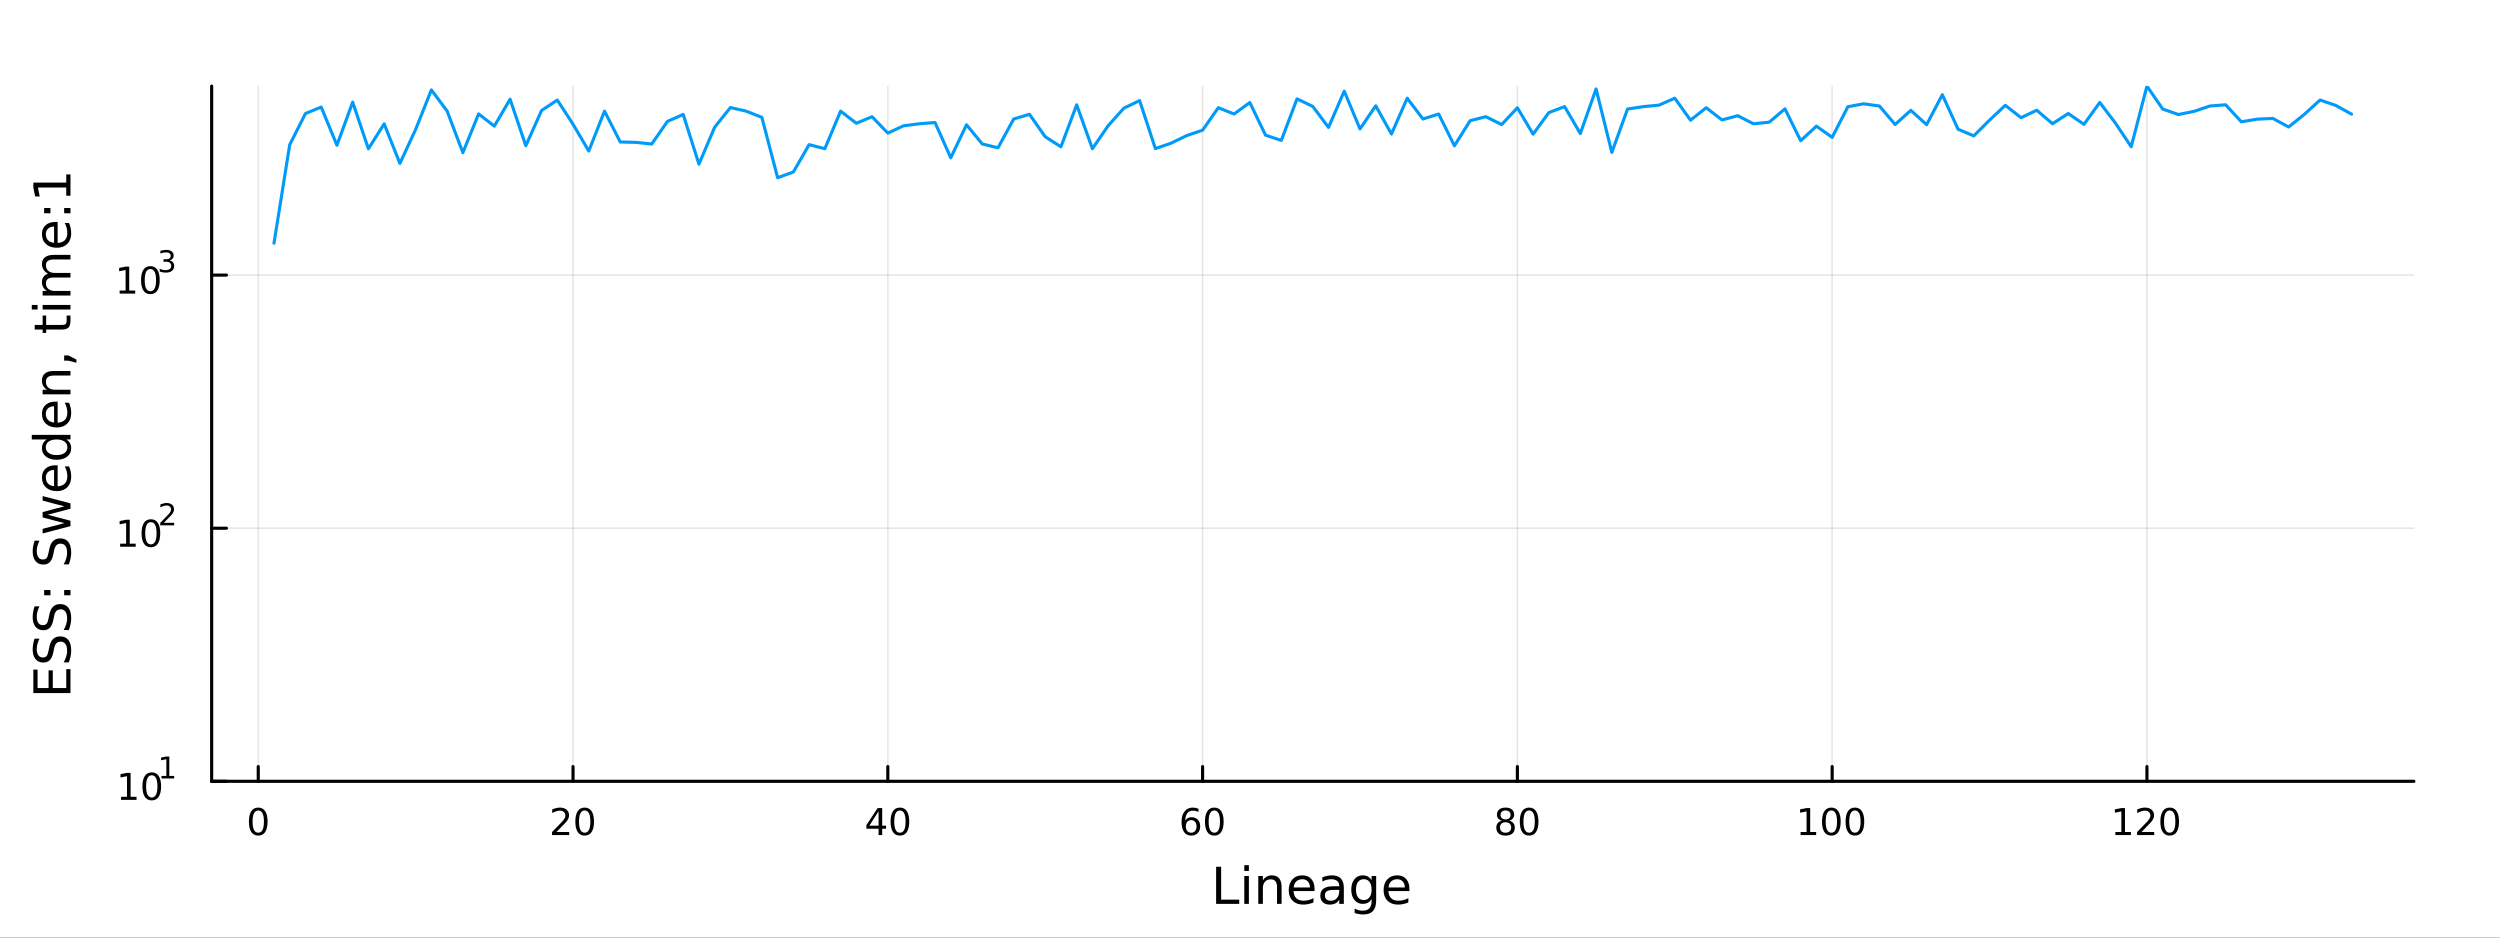 <?xml version="1.0" encoding="utf-8"?>
<svg xmlns="http://www.w3.org/2000/svg" xmlns:xlink="http://www.w3.org/1999/xlink" width="800" height="300" viewBox="0 0 3200 1200">
<rect x="0" y="0" width="3200" height="1200" fill="#333333" stroke="none"/>
<defs>
  <clipPath id="clip710">
    <rect x="0" y="0" width="3200" height="1200"/>
  </clipPath>
</defs>
<path clip-path="url(#clip710)" d="M0 1200 L3200 1200 L3200 0 L0 0  Z" fill="#ffffff" fill-rule="evenodd" fill-opacity="1"/>
<defs>
  <clipPath id="clip711">
    <rect x="640" y="0" width="2241" height="1200"/>
  </clipPath>
</defs>
<path clip-path="url(#clip710)" d="M270.918 1000.1 L3089.76 1000.1 L3089.76 110.236 L270.918 110.236  Z" fill="#ffffff" fill-rule="evenodd" fill-opacity="1"/>
<defs>
  <clipPath id="clip712">
    <rect x="270" y="110" width="2820" height="891"/>
  </clipPath>
</defs>
<polyline clip-path="url(#clip712)" style="stroke:#000000; stroke-linecap:round; stroke-linejoin:round; stroke-width:2; stroke-opacity:0.1; fill:none" points="330.55,1000.1 330.55,110.236 "/>
<polyline clip-path="url(#clip712)" style="stroke:#000000; stroke-linecap:round; stroke-linejoin:round; stroke-width:2; stroke-opacity:0.1; fill:none" points="733.473,1000.1 733.473,110.236 "/>
<polyline clip-path="url(#clip712)" style="stroke:#000000; stroke-linecap:round; stroke-linejoin:round; stroke-width:2; stroke-opacity:0.1; fill:none" points="1136.4,1000.1 1136.4,110.236 "/>
<polyline clip-path="url(#clip712)" style="stroke:#000000; stroke-linecap:round; stroke-linejoin:round; stroke-width:2; stroke-opacity:0.1; fill:none" points="1539.32,1000.1 1539.32,110.236 "/>
<polyline clip-path="url(#clip712)" style="stroke:#000000; stroke-linecap:round; stroke-linejoin:round; stroke-width:2; stroke-opacity:0.1; fill:none" points="1942.24,1000.1 1942.24,110.236 "/>
<polyline clip-path="url(#clip712)" style="stroke:#000000; stroke-linecap:round; stroke-linejoin:round; stroke-width:2; stroke-opacity:0.1; fill:none" points="2345.16,1000.1 2345.16,110.236 "/>
<polyline clip-path="url(#clip712)" style="stroke:#000000; stroke-linecap:round; stroke-linejoin:round; stroke-width:2; stroke-opacity:0.1; fill:none" points="2748.09,1000.1 2748.09,110.236 "/>
<polyline clip-path="url(#clip710)" style="stroke:#000000; stroke-linecap:round; stroke-linejoin:round; stroke-width:4; stroke-opacity:1; fill:none" points="270.918,1000.1 3089.76,1000.1 "/>
<polyline clip-path="url(#clip710)" style="stroke:#000000; stroke-linecap:round; stroke-linejoin:round; stroke-width:4; stroke-opacity:1; fill:none" points="330.55,1000.1 330.55,981.2 "/>
<polyline clip-path="url(#clip710)" style="stroke:#000000; stroke-linecap:round; stroke-linejoin:round; stroke-width:4; stroke-opacity:1; fill:none" points="733.473,1000.1 733.473,981.2 "/>
<polyline clip-path="url(#clip710)" style="stroke:#000000; stroke-linecap:round; stroke-linejoin:round; stroke-width:4; stroke-opacity:1; fill:none" points="1136.4,1000.1 1136.4,981.2 "/>
<polyline clip-path="url(#clip710)" style="stroke:#000000; stroke-linecap:round; stroke-linejoin:round; stroke-width:4; stroke-opacity:1; fill:none" points="1539.32,1000.1 1539.32,981.2 "/>
<polyline clip-path="url(#clip710)" style="stroke:#000000; stroke-linecap:round; stroke-linejoin:round; stroke-width:4; stroke-opacity:1; fill:none" points="1942.24,1000.1 1942.24,981.2 "/>
<polyline clip-path="url(#clip710)" style="stroke:#000000; stroke-linecap:round; stroke-linejoin:round; stroke-width:4; stroke-opacity:1; fill:none" points="2345.16,1000.1 2345.16,981.2 "/>
<polyline clip-path="url(#clip710)" style="stroke:#000000; stroke-linecap:round; stroke-linejoin:round; stroke-width:4; stroke-opacity:1; fill:none" points="2748.09,1000.1 2748.09,981.2 "/>
<path clip-path="url(#clip710)" d="M330.55 1037.42 Q326.939 1037.42 325.11 1040.98 Q323.305 1044.52 323.305 1051.65 Q323.305 1058.76 325.11 1062.32 Q326.939 1065.87 330.55 1065.87 Q334.184 1065.87 335.99 1062.32 Q337.819 1058.76 337.819 1051.65 Q337.819 1044.52 335.99 1040.98 Q334.184 1037.42 330.55 1037.42 M330.55 1033.71 Q336.36 1033.71 339.416 1038.32 Q342.495 1042.9 342.495 1051.65 Q342.495 1060.38 339.416 1064.99 Q336.36 1069.57 330.55 1069.57 Q324.74 1069.57 321.661 1064.99 Q318.606 1060.38 318.606 1051.65 Q318.606 1042.9 321.661 1038.32 Q324.74 1033.71 330.55 1033.71 Z" fill="#000000" fill-rule="nonzero" fill-opacity="1" /><path clip-path="url(#clip710)" d="M712.246 1064.96 L728.565 1064.96 L728.565 1068.9 L706.621 1068.9 L706.621 1064.96 Q709.283 1062.21 713.866 1057.58 Q718.473 1052.93 719.653 1051.58 Q721.899 1049.06 722.778 1047.32 Q723.681 1045.56 723.681 1043.87 Q723.681 1041.12 721.737 1039.38 Q719.815 1037.65 716.714 1037.65 Q714.514 1037.65 712.061 1038.41 Q709.63 1039.18 706.852 1040.73 L706.852 1036 Q709.677 1034.87 712.13 1034.29 Q714.584 1033.71 716.621 1033.71 Q721.991 1033.71 725.186 1036.4 Q728.38 1039.08 728.38 1043.57 Q728.38 1045.7 727.57 1047.62 Q726.783 1049.52 724.676 1052.12 Q724.098 1052.79 720.996 1056 Q717.894 1059.2 712.246 1064.96 Z" fill="#000000" fill-rule="nonzero" fill-opacity="1" /><path clip-path="url(#clip710)" d="M748.38 1037.42 Q744.769 1037.42 742.94 1040.98 Q741.135 1044.52 741.135 1051.65 Q741.135 1058.76 742.94 1062.32 Q744.769 1065.87 748.38 1065.87 Q752.014 1065.87 753.82 1062.32 Q755.649 1058.76 755.649 1051.65 Q755.649 1044.52 753.82 1040.98 Q752.014 1037.42 748.38 1037.42 M748.38 1033.71 Q754.19 1033.71 757.246 1038.32 Q760.324 1042.9 760.324 1051.65 Q760.324 1060.38 757.246 1064.99 Q754.19 1069.57 748.38 1069.57 Q742.57 1069.57 739.491 1064.99 Q736.436 1060.38 736.436 1051.65 Q736.436 1042.9 739.491 1038.32 Q742.57 1033.71 748.38 1033.71 Z" fill="#000000" fill-rule="nonzero" fill-opacity="1" /><path clip-path="url(#clip710)" d="M1124.57 1038.41 L1112.76 1056.86 L1124.57 1056.86 L1124.57 1038.41 M1123.34 1034.34 L1129.22 1034.34 L1129.22 1056.86 L1134.15 1056.86 L1134.15 1060.75 L1129.22 1060.75 L1129.22 1068.9 L1124.57 1068.9 L1124.57 1060.75 L1108.96 1060.75 L1108.96 1056.24 L1123.34 1034.34 Z" fill="#000000" fill-rule="nonzero" fill-opacity="1" /><path clip-path="url(#clip710)" d="M1151.88 1037.42 Q1148.27 1037.42 1146.44 1040.98 Q1144.64 1044.52 1144.64 1051.65 Q1144.64 1058.76 1146.44 1062.32 Q1148.27 1065.87 1151.88 1065.87 Q1155.52 1065.87 1157.32 1062.32 Q1159.15 1058.76 1159.15 1051.65 Q1159.15 1044.52 1157.32 1040.98 Q1155.52 1037.42 1151.88 1037.42 M1151.88 1033.71 Q1157.69 1033.71 1160.75 1038.32 Q1163.83 1042.9 1163.83 1051.65 Q1163.83 1060.38 1160.75 1064.99 Q1157.69 1069.57 1151.88 1069.57 Q1146.07 1069.57 1142.99 1064.99 Q1139.94 1060.38 1139.94 1051.65 Q1139.94 1042.9 1142.99 1038.32 Q1146.07 1033.71 1151.88 1033.71 Z" fill="#000000" fill-rule="nonzero" fill-opacity="1" /><path clip-path="url(#clip710)" d="M1524.72 1049.75 Q1521.57 1049.75 1519.72 1051.91 Q1517.89 1054.06 1517.89 1057.81 Q1517.89 1061.54 1519.72 1063.71 Q1521.57 1065.87 1524.72 1065.87 Q1527.87 1065.87 1529.7 1063.71 Q1531.55 1061.54 1531.55 1057.81 Q1531.55 1054.06 1529.7 1051.91 Q1527.87 1049.75 1524.72 1049.75 M1534.01 1035.1 L1534.01 1039.36 Q1532.25 1038.53 1530.44 1038.09 Q1528.66 1037.65 1526.9 1037.65 Q1522.27 1037.65 1519.82 1040.77 Q1517.39 1043.9 1517.04 1050.22 Q1518.4 1048.2 1520.46 1047.14 Q1522.52 1046.05 1525 1046.05 Q1530.21 1046.05 1533.22 1049.22 Q1536.25 1052.37 1536.25 1057.81 Q1536.25 1063.13 1533.1 1066.35 Q1529.95 1069.57 1524.72 1069.57 Q1518.73 1069.57 1515.56 1064.99 Q1512.39 1060.38 1512.39 1051.65 Q1512.39 1043.46 1516.27 1038.6 Q1520.16 1033.71 1526.71 1033.71 Q1528.47 1033.71 1530.26 1034.06 Q1532.06 1034.41 1534.01 1035.1 Z" fill="#000000" fill-rule="nonzero" fill-opacity="1" /><path clip-path="url(#clip710)" d="M1554.31 1037.42 Q1550.7 1037.42 1548.87 1040.98 Q1547.06 1044.52 1547.06 1051.65 Q1547.06 1058.76 1548.87 1062.32 Q1550.7 1065.87 1554.31 1065.87 Q1557.94 1065.87 1559.75 1062.32 Q1561.57 1058.76 1561.57 1051.65 Q1561.57 1044.52 1559.75 1040.98 Q1557.94 1037.42 1554.31 1037.42 M1554.31 1033.71 Q1560.12 1033.71 1563.17 1038.32 Q1566.25 1042.9 1566.25 1051.65 Q1566.25 1060.38 1563.17 1064.99 Q1560.12 1069.57 1554.31 1069.57 Q1548.5 1069.57 1545.42 1064.99 Q1542.36 1060.38 1542.36 1051.65 Q1542.36 1042.9 1545.42 1038.32 Q1548.5 1033.71 1554.31 1033.71 Z" fill="#000000" fill-rule="nonzero" fill-opacity="1" /><path clip-path="url(#clip710)" d="M1927.11 1052.49 Q1923.78 1052.49 1921.86 1054.27 Q1919.96 1056.05 1919.96 1059.18 Q1919.96 1062.3 1921.86 1064.08 Q1923.78 1065.87 1927.11 1065.87 Q1930.45 1065.87 1932.37 1064.08 Q1934.29 1062.28 1934.29 1059.18 Q1934.29 1056.05 1932.37 1054.27 Q1930.47 1052.49 1927.11 1052.49 M1922.44 1050.5 Q1919.43 1049.75 1917.74 1047.69 Q1916.07 1045.63 1916.07 1042.67 Q1916.07 1038.53 1919.01 1036.12 Q1921.97 1033.71 1927.11 1033.71 Q1932.28 1033.71 1935.21 1036.12 Q1938.15 1038.53 1938.15 1042.67 Q1938.15 1045.63 1936.46 1047.69 Q1934.8 1049.75 1931.81 1050.5 Q1935.19 1051.28 1937.07 1053.57 Q1938.96 1055.87 1938.96 1059.18 Q1938.96 1064.2 1935.89 1066.88 Q1932.83 1069.57 1927.11 1069.57 Q1921.4 1069.57 1918.32 1066.88 Q1915.26 1064.2 1915.26 1059.18 Q1915.26 1055.87 1917.16 1053.57 Q1919.06 1051.28 1922.44 1050.5 M1920.72 1043.11 Q1920.72 1045.8 1922.39 1047.3 Q1924.08 1048.81 1927.11 1048.81 Q1930.12 1048.81 1931.81 1047.3 Q1933.53 1045.8 1933.53 1043.11 Q1933.53 1040.43 1931.81 1038.92 Q1930.12 1037.42 1927.11 1037.42 Q1924.08 1037.42 1922.39 1038.92 Q1920.72 1040.43 1920.72 1043.11 Z" fill="#000000" fill-rule="nonzero" fill-opacity="1" /><path clip-path="url(#clip710)" d="M1957.28 1037.42 Q1953.66 1037.42 1951.84 1040.98 Q1950.03 1044.52 1950.03 1051.65 Q1950.03 1058.76 1951.84 1062.32 Q1953.66 1065.87 1957.28 1065.87 Q1960.91 1065.87 1962.71 1062.32 Q1964.54 1058.76 1964.54 1051.65 Q1964.54 1044.52 1962.71 1040.98 Q1960.91 1037.42 1957.28 1037.42 M1957.28 1033.71 Q1963.09 1033.71 1966.14 1038.32 Q1969.22 1042.9 1969.22 1051.65 Q1969.22 1060.38 1966.14 1064.99 Q1963.09 1069.57 1957.28 1069.57 Q1951.46 1069.57 1948.39 1064.99 Q1945.33 1060.38 1945.33 1051.65 Q1945.33 1042.9 1948.39 1038.32 Q1951.46 1033.71 1957.28 1033.71 Z" fill="#000000" fill-rule="nonzero" fill-opacity="1" /><path clip-path="url(#clip710)" d="M2304.77 1064.96 L2312.41 1064.96 L2312.41 1038.6 L2304.1 1040.26 L2304.1 1036 L2312.36 1034.34 L2317.04 1034.34 L2317.04 1064.96 L2324.68 1064.96 L2324.68 1068.9 L2304.77 1068.9 L2304.77 1064.96 Z" fill="#000000" fill-rule="nonzero" fill-opacity="1" /><path clip-path="url(#clip710)" d="M2344.12 1037.42 Q2340.51 1037.42 2338.68 1040.98 Q2336.88 1044.52 2336.88 1051.65 Q2336.88 1058.76 2338.68 1062.32 Q2340.51 1065.87 2344.12 1065.87 Q2347.76 1065.87 2349.56 1062.32 Q2351.39 1058.76 2351.39 1051.65 Q2351.39 1044.52 2349.56 1040.98 Q2347.76 1037.42 2344.12 1037.42 M2344.12 1033.71 Q2349.93 1033.71 2352.99 1038.32 Q2356.07 1042.9 2356.07 1051.65 Q2356.07 1060.38 2352.99 1064.99 Q2349.93 1069.57 2344.12 1069.57 Q2338.31 1069.57 2335.23 1064.99 Q2332.18 1060.38 2332.18 1051.65 Q2332.18 1042.9 2335.23 1038.32 Q2338.31 1033.71 2344.12 1033.71 Z" fill="#000000" fill-rule="nonzero" fill-opacity="1" /><path clip-path="url(#clip710)" d="M2374.28 1037.42 Q2370.67 1037.42 2368.84 1040.98 Q2367.04 1044.52 2367.04 1051.65 Q2367.04 1058.76 2368.84 1062.32 Q2370.67 1065.87 2374.28 1065.87 Q2377.92 1065.87 2379.72 1062.32 Q2381.55 1058.76 2381.55 1051.65 Q2381.55 1044.52 2379.72 1040.98 Q2377.92 1037.42 2374.28 1037.42 M2374.28 1033.71 Q2380.09 1033.71 2383.15 1038.32 Q2386.23 1042.9 2386.23 1051.65 Q2386.23 1060.38 2383.15 1064.99 Q2380.09 1069.57 2374.28 1069.57 Q2368.47 1069.57 2365.39 1064.99 Q2362.34 1060.38 2362.34 1051.65 Q2362.34 1042.9 2365.39 1038.32 Q2368.47 1033.71 2374.28 1033.71 Z" fill="#000000" fill-rule="nonzero" fill-opacity="1" /><path clip-path="url(#clip710)" d="M2707.69 1064.96 L2715.33 1064.96 L2715.33 1038.6 L2707.02 1040.26 L2707.02 1036 L2715.28 1034.34 L2719.96 1034.34 L2719.96 1064.96 L2727.6 1064.96 L2727.6 1068.9 L2707.69 1068.9 L2707.69 1064.96 Z" fill="#000000" fill-rule="nonzero" fill-opacity="1" /><path clip-path="url(#clip710)" d="M2741.07 1064.96 L2757.39 1064.96 L2757.39 1068.9 L2735.45 1068.9 L2735.45 1064.96 Q2738.11 1062.21 2742.69 1057.58 Q2747.3 1052.93 2748.48 1051.58 Q2750.72 1049.06 2751.6 1047.32 Q2752.51 1045.56 2752.51 1043.87 Q2752.51 1041.12 2750.56 1039.38 Q2748.64 1037.65 2745.54 1037.65 Q2743.34 1037.65 2740.89 1038.41 Q2738.46 1039.18 2735.68 1040.73 L2735.68 1036 Q2738.5 1034.87 2740.96 1034.29 Q2743.41 1033.71 2745.45 1033.71 Q2750.82 1033.71 2754.01 1036.4 Q2757.21 1039.08 2757.21 1043.57 Q2757.21 1045.7 2756.4 1047.62 Q2755.61 1049.52 2753.5 1052.12 Q2752.92 1052.79 2749.82 1056 Q2746.72 1059.2 2741.07 1064.96 Z" fill="#000000" fill-rule="nonzero" fill-opacity="1" /><path clip-path="url(#clip710)" d="M2777.21 1037.42 Q2773.59 1037.42 2771.77 1040.98 Q2769.96 1044.52 2769.96 1051.65 Q2769.96 1058.76 2771.77 1062.32 Q2773.59 1065.87 2777.21 1065.87 Q2780.84 1065.87 2782.65 1062.32 Q2784.47 1058.76 2784.47 1051.65 Q2784.47 1044.52 2782.65 1040.98 Q2780.84 1037.42 2777.21 1037.42 M2777.21 1033.71 Q2783.02 1033.71 2786.07 1038.32 Q2789.15 1042.9 2789.15 1051.65 Q2789.15 1060.38 2786.07 1064.99 Q2783.02 1069.57 2777.21 1069.57 Q2771.4 1069.57 2768.32 1064.99 Q2765.26 1060.38 2765.26 1051.65 Q2765.26 1042.9 2768.32 1038.32 Q2771.4 1033.71 2777.21 1033.71 Z" fill="#000000" fill-rule="nonzero" fill-opacity="1" /><path clip-path="url(#clip710)" d="M1556.64 1109.44 L1563.07 1109.44 L1563.07 1151.55 L1586.21 1151.55 L1586.21 1156.96 L1556.64 1156.96 L1556.64 1109.44 Z" fill="#000000" fill-rule="nonzero" fill-opacity="1" /><path clip-path="url(#clip710)" d="M1592.7 1121.31 L1598.56 1121.31 L1598.56 1156.96 L1592.7 1156.96 L1592.7 1121.31 M1592.7 1107.44 L1598.56 1107.44 L1598.56 1114.85 L1592.7 1114.85 L1592.7 1107.44 Z" fill="#000000" fill-rule="nonzero" fill-opacity="1" /><path clip-path="url(#clip710)" d="M1640.44 1135.45 L1640.44 1156.96 L1634.59 1156.96 L1634.59 1135.64 Q1634.59 1130.58 1632.61 1128.06 Q1630.64 1125.55 1626.69 1125.55 Q1621.95 1125.55 1619.21 1128.57 Q1616.48 1131.59 1616.48 1136.81 L1616.48 1156.96 L1610.59 1156.96 L1610.59 1121.31 L1616.48 1121.31 L1616.48 1126.85 Q1618.58 1123.64 1621.41 1122.05 Q1624.27 1120.45 1628 1120.45 Q1634.14 1120.45 1637.29 1124.27 Q1640.44 1128.06 1640.44 1135.45 Z" fill="#000000" fill-rule="nonzero" fill-opacity="1" /><path clip-path="url(#clip710)" d="M1682.62 1137.67 L1682.62 1140.54 L1655.69 1140.54 Q1656.07 1146.59 1659.32 1149.77 Q1662.6 1152.92 1668.42 1152.92 Q1671.79 1152.92 1674.95 1152.09 Q1678.13 1151.26 1681.25 1149.61 L1681.25 1155.15 Q1678.1 1156.48 1674.79 1157.18 Q1671.48 1157.88 1668.07 1157.88 Q1659.54 1157.88 1654.54 1152.92 Q1649.58 1147.95 1649.58 1139.49 Q1649.58 1130.74 1654.29 1125.61 Q1659.03 1120.45 1667.05 1120.45 Q1674.25 1120.45 1678.42 1125.1 Q1682.62 1129.72 1682.62 1137.67 M1676.76 1135.95 Q1676.7 1131.15 1674.05 1128.28 Q1671.44 1125.42 1667.12 1125.42 Q1662.21 1125.42 1659.25 1128.19 Q1656.33 1130.96 1655.88 1135.99 L1676.76 1135.95 Z" fill="#000000" fill-rule="nonzero" fill-opacity="1" /><path clip-path="url(#clip710)" d="M1708.43 1139.04 Q1701.33 1139.04 1698.59 1140.67 Q1695.86 1142.29 1695.86 1146.2 Q1695.86 1149.32 1697.89 1151.17 Q1699.96 1152.98 1703.5 1152.98 Q1708.37 1152.98 1711.29 1149.55 Q1714.25 1146.08 1714.25 1140.35 L1714.25 1139.04 L1708.43 1139.04 M1720.11 1136.62 L1720.11 1156.96 L1714.25 1156.96 L1714.25 1151.55 Q1712.25 1154.8 1709.26 1156.36 Q1706.27 1157.88 1701.94 1157.88 Q1696.46 1157.88 1693.22 1154.83 Q1690 1151.74 1690 1146.59 Q1690 1140.57 1694.01 1137.51 Q1698.05 1134.46 1706.04 1134.46 L1714.25 1134.46 L1714.25 1133.89 Q1714.25 1129.84 1711.58 1127.65 Q1708.94 1125.42 1704.13 1125.42 Q1701.08 1125.42 1698.18 1126.15 Q1695.28 1126.88 1692.61 1128.35 L1692.61 1122.94 Q1695.83 1121.7 1698.85 1121.09 Q1701.87 1120.45 1704.74 1120.45 Q1712.47 1120.45 1716.29 1124.46 Q1720.11 1128.48 1720.11 1136.62 Z" fill="#000000" fill-rule="nonzero" fill-opacity="1" /><path clip-path="url(#clip710)" d="M1755.63 1138.72 Q1755.63 1132.36 1752.99 1128.86 Q1750.38 1125.36 1745.64 1125.36 Q1740.93 1125.36 1738.28 1128.86 Q1735.67 1132.36 1735.67 1138.72 Q1735.67 1145.06 1738.28 1148.56 Q1740.93 1152.06 1745.64 1152.06 Q1750.38 1152.06 1752.99 1148.56 Q1755.63 1145.06 1755.63 1138.72 M1761.49 1152.54 Q1761.49 1161.64 1757.45 1166.06 Q1753.4 1170.52 1745.06 1170.52 Q1741.98 1170.52 1739.24 1170.04 Q1736.5 1169.6 1733.92 1168.64 L1733.92 1162.95 Q1736.5 1164.35 1739.02 1165.01 Q1741.53 1165.68 1744.14 1165.68 Q1749.9 1165.68 1752.77 1162.66 Q1755.63 1159.67 1755.63 1153.59 L1755.63 1150.69 Q1753.82 1153.84 1750.98 1155.4 Q1748.15 1156.96 1744.2 1156.96 Q1737.65 1156.96 1733.64 1151.96 Q1729.63 1146.97 1729.63 1138.72 Q1729.63 1130.45 1733.64 1125.45 Q1737.65 1120.45 1744.2 1120.45 Q1748.15 1120.45 1750.98 1122.01 Q1753.82 1123.57 1755.63 1126.72 L1755.63 1121.31 L1761.49 1121.31 L1761.49 1152.54 Z" fill="#000000" fill-rule="nonzero" fill-opacity="1" /><path clip-path="url(#clip710)" d="M1804.04 1137.67 L1804.04 1140.54 L1777.12 1140.54 Q1777.5 1146.59 1780.74 1149.77 Q1784.02 1152.92 1789.85 1152.92 Q1793.22 1152.92 1796.37 1152.09 Q1799.55 1151.26 1802.67 1149.61 L1802.67 1155.15 Q1799.52 1156.48 1796.21 1157.18 Q1792.9 1157.88 1789.5 1157.88 Q1780.97 1157.88 1775.97 1152.92 Q1771 1147.95 1771 1139.49 Q1771 1130.74 1775.71 1125.61 Q1780.46 1120.45 1788.48 1120.45 Q1795.67 1120.45 1799.84 1125.1 Q1804.04 1129.72 1804.04 1137.67 M1798.19 1135.95 Q1798.12 1131.15 1795.48 1128.28 Q1792.87 1125.42 1788.54 1125.42 Q1783.64 1125.42 1780.68 1128.19 Q1777.75 1130.96 1777.31 1135.99 L1798.19 1135.95 Z" fill="#000000" fill-rule="nonzero" fill-opacity="1" /><polyline clip-path="url(#clip712)" style="stroke:#000000; stroke-linecap:round; stroke-linejoin:round; stroke-width:2; stroke-opacity:0.1; fill:none" points="270.918,1000.1 3089.76,1000.1 "/>
<polyline clip-path="url(#clip712)" style="stroke:#000000; stroke-linecap:round; stroke-linejoin:round; stroke-width:2; stroke-opacity:0.1; fill:none" points="270.918,676.104 3089.76,676.104 "/>
<polyline clip-path="url(#clip712)" style="stroke:#000000; stroke-linecap:round; stroke-linejoin:round; stroke-width:2; stroke-opacity:0.1; fill:none" points="270.918,352.11 3089.76,352.11 "/>
<polyline clip-path="url(#clip710)" style="stroke:#000000; stroke-linecap:round; stroke-linejoin:round; stroke-width:4; stroke-opacity:1; fill:none" points="270.918,1000.1 270.918,110.236 "/>
<polyline clip-path="url(#clip710)" style="stroke:#000000; stroke-linecap:round; stroke-linejoin:round; stroke-width:4; stroke-opacity:1; fill:none" points="270.918,1000.1 289.815,1000.1 "/>
<polyline clip-path="url(#clip710)" style="stroke:#000000; stroke-linecap:round; stroke-linejoin:round; stroke-width:4; stroke-opacity:1; fill:none" points="270.918,676.104 289.815,676.104 "/>
<polyline clip-path="url(#clip710)" style="stroke:#000000; stroke-linecap:round; stroke-linejoin:round; stroke-width:4; stroke-opacity:1; fill:none" points="270.918,352.11 289.815,352.11 "/>
<path clip-path="url(#clip710)" d="M154.902 1019.89 L162.54 1019.89 L162.54 993.525 L154.23 995.191 L154.23 990.932 L162.494 989.265 L167.17 989.265 L167.17 1019.89 L174.809 1019.89 L174.809 1023.83 L154.902 1023.83 L154.902 1019.89 Z" fill="#000000" fill-rule="nonzero" fill-opacity="1" /><path clip-path="url(#clip710)" d="M194.253 992.344 Q190.642 992.344 188.813 995.909 Q187.008 999.45 187.008 1006.58 Q187.008 1013.69 188.813 1017.25 Q190.642 1020.79 194.253 1020.79 Q197.887 1020.79 199.693 1017.25 Q201.522 1013.69 201.522 1006.58 Q201.522 999.45 199.693 995.909 Q197.887 992.344 194.253 992.344 M194.253 988.64 Q200.063 988.64 203.119 993.247 Q206.198 997.83 206.198 1006.58 Q206.198 1015.31 203.119 1019.91 Q200.063 1024.5 194.253 1024.5 Q188.443 1024.5 185.364 1019.91 Q182.309 1015.31 182.309 1006.58 Q182.309 997.83 185.364 993.247 Q188.443 988.64 194.253 988.64 Z" fill="#000000" fill-rule="nonzero" fill-opacity="1" /><path clip-path="url(#clip710)" d="M206.743 993.218 L212.95 993.218 L212.95 971.796 L206.198 973.15 L206.198 969.689 L212.912 968.335 L216.711 968.335 L216.711 993.218 L222.918 993.218 L222.918 996.415 L206.743 996.415 L206.743 993.218 Z" fill="#000000" fill-rule="nonzero" fill-opacity="1" /><path clip-path="url(#clip710)" d="M153.792 695.896 L161.431 695.896 L161.431 669.531 L153.121 671.197 L153.121 666.938 L161.384 665.271 L166.06 665.271 L166.06 695.896 L173.699 695.896 L173.699 699.831 L153.792 699.831 L153.792 695.896 Z" fill="#000000" fill-rule="nonzero" fill-opacity="1" /><path clip-path="url(#clip710)" d="M193.143 668.35 Q189.532 668.35 187.704 671.915 Q185.898 675.457 185.898 682.586 Q185.898 689.693 187.704 693.257 Q189.532 696.799 193.143 696.799 Q196.778 696.799 198.583 693.257 Q200.412 689.693 200.412 682.586 Q200.412 675.457 198.583 671.915 Q196.778 668.35 193.143 668.35 M193.143 664.646 Q198.954 664.646 202.009 669.253 Q205.088 673.836 205.088 682.586 Q205.088 691.313 202.009 695.919 Q198.954 700.503 193.143 700.503 Q187.333 700.503 184.255 695.919 Q181.199 691.313 181.199 682.586 Q181.199 673.836 184.255 669.253 Q187.333 664.646 193.143 664.646 Z" fill="#000000" fill-rule="nonzero" fill-opacity="1" /><path clip-path="url(#clip710)" d="M209.658 669.224 L222.918 669.224 L222.918 672.421 L205.088 672.421 L205.088 669.224 Q207.251 666.986 210.975 663.224 Q214.717 659.444 215.677 658.353 Q217.501 656.303 218.216 654.892 Q218.949 653.463 218.949 652.09 Q218.949 649.852 217.369 648.441 Q215.808 647.031 213.288 647.031 Q211.501 647.031 209.508 647.651 Q207.533 648.272 205.276 649.532 L205.276 645.695 Q207.57 644.774 209.564 644.303 Q211.558 643.833 213.213 643.833 Q217.576 643.833 220.172 646.015 Q222.767 648.197 222.767 651.845 Q222.767 653.576 222.109 655.137 Q221.469 656.679 219.758 658.785 Q219.288 659.331 216.767 661.945 Q214.247 664.541 209.658 669.224 Z" fill="#000000" fill-rule="nonzero" fill-opacity="1" /><path clip-path="url(#clip710)" d="M153.134 371.902 L160.772 371.902 L160.772 345.537 L152.462 347.204 L152.462 342.944 L160.726 341.278 L165.402 341.278 L165.402 371.902 L173.041 371.902 L173.041 375.838 L153.134 375.838 L153.134 371.902 Z" fill="#000000" fill-rule="nonzero" fill-opacity="1" /><path clip-path="url(#clip710)" d="M192.485 344.356 Q188.874 344.356 187.045 347.921 Q185.24 351.463 185.24 358.592 Q185.24 365.699 187.045 369.264 Q188.874 372.805 192.485 372.805 Q196.119 372.805 197.925 369.264 Q199.754 365.699 199.754 358.592 Q199.754 351.463 197.925 347.921 Q196.119 344.356 192.485 344.356 M192.485 340.653 Q198.295 340.653 201.351 345.259 Q204.43 349.842 204.43 358.592 Q204.43 367.319 201.351 371.926 Q198.295 376.509 192.485 376.509 Q186.675 376.509 183.596 371.926 Q180.541 367.319 180.541 358.592 Q180.541 349.842 183.596 345.259 Q186.675 340.653 192.485 340.653 Z" fill="#000000" fill-rule="nonzero" fill-opacity="1" /><path clip-path="url(#clip710)" d="M217.125 333.287 Q219.852 333.87 221.375 335.713 Q222.918 337.556 222.918 340.265 Q222.918 344.421 220.059 346.697 Q217.2 348.973 211.934 348.973 Q210.166 348.973 208.285 348.615 Q206.423 348.277 204.43 347.581 L204.43 343.913 Q206.009 344.835 207.89 345.305 Q209.771 345.775 211.821 345.775 Q215.395 345.775 217.256 344.365 Q219.137 342.954 219.137 340.265 Q219.137 337.782 217.388 336.39 Q215.658 334.98 212.555 334.98 L209.282 334.98 L209.282 331.858 L212.705 331.858 Q215.507 331.858 216.993 330.748 Q218.479 329.619 218.479 327.513 Q218.479 325.35 216.937 324.203 Q215.413 323.037 212.555 323.037 Q210.994 323.037 209.207 323.375 Q207.42 323.714 205.276 324.429 L205.276 321.043 Q207.439 320.441 209.32 320.14 Q211.219 319.839 212.893 319.839 Q217.219 319.839 219.739 321.814 Q222.259 323.77 222.259 327.118 Q222.259 329.45 220.924 331.068 Q219.589 332.666 217.125 333.287 Z" fill="#000000" fill-rule="nonzero" fill-opacity="1" /><path clip-path="url(#clip710)" d="M42.686 887.139 L42.686 857.092 L48.097 857.092 L48.097 880.709 L62.165 880.709 L62.165 858.079 L67.576 858.079 L67.576 880.709 L84.795 880.709 L84.795 856.52 L90.206 856.52 L90.206 887.139 L42.686 887.139 Z" fill="#000000" fill-rule="nonzero" fill-opacity="1" /><path clip-path="url(#clip710)" d="M44.246 817.466 L50.516 817.466 Q48.766 821.126 47.906 824.373 Q47.047 827.619 47.047 830.643 Q47.047 835.895 49.084 838.759 Q51.121 841.592 54.877 841.592 Q58.028 841.592 59.651 839.714 Q61.242 837.804 62.229 832.521 L63.025 828.638 Q64.393 821.444 67.863 818.039 Q71.3 814.601 77.093 814.601 Q84 814.601 87.564 819.248 Q91.129 823.863 91.129 832.807 Q91.129 836.181 90.365 840.001 Q89.602 843.788 88.106 847.862 L81.485 847.862 Q83.681 843.947 84.795 840.191 Q85.909 836.436 85.909 832.807 Q85.909 827.301 83.745 824.309 Q81.581 821.317 77.57 821.317 Q74.069 821.317 72.096 823.482 Q70.123 825.614 69.136 830.516 L68.372 834.431 Q66.94 841.624 63.884 844.838 Q60.828 848.053 55.386 848.053 Q49.084 848.053 45.455 843.629 Q41.827 839.173 41.827 831.375 Q41.827 828.033 42.432 824.564 Q43.036 821.094 44.246 817.466 Z" fill="#000000" fill-rule="nonzero" fill-opacity="1" /><path clip-path="url(#clip710)" d="M44.246 776.089 L50.516 776.089 Q48.766 779.749 47.906 782.996 Q47.047 786.242 47.047 789.266 Q47.047 794.518 49.084 797.382 Q51.121 800.215 54.877 800.215 Q58.028 800.215 59.651 798.337 Q61.242 796.427 62.229 791.144 L63.025 787.261 Q64.393 780.067 67.863 776.662 Q71.3 773.224 77.093 773.224 Q84 773.224 87.564 777.871 Q91.129 782.486 91.129 791.43 Q91.129 794.804 90.365 798.623 Q89.602 802.411 88.106 806.485 L81.485 806.485 Q83.681 802.57 84.795 798.814 Q85.909 795.059 85.909 791.43 Q85.909 785.924 83.745 782.932 Q81.581 779.94 77.57 779.94 Q74.069 779.94 72.096 782.104 Q70.123 784.237 69.136 789.139 L68.372 793.053 Q66.94 800.247 63.884 803.461 Q60.828 806.676 55.386 806.676 Q49.084 806.676 45.455 802.252 Q41.827 797.796 41.827 789.998 Q41.827 786.656 42.432 783.187 Q43.036 779.717 44.246 776.089 Z" fill="#000000" fill-rule="nonzero" fill-opacity="1" /><path clip-path="url(#clip710)" d="M82.122 761.957 L82.122 755.241 L90.206 755.241 L90.206 761.957 L82.122 761.957 M56.5 761.957 L56.5 755.241 L64.584 755.241 L64.584 761.957 L56.5 761.957 Z" fill="#000000" fill-rule="nonzero" fill-opacity="1" /><path clip-path="url(#clip710)" d="M44.246 692.03 L50.516 692.03 Q48.766 695.69 47.906 698.936 Q47.047 702.183 47.047 705.207 Q47.047 710.458 49.084 713.323 Q51.121 716.156 54.877 716.156 Q58.028 716.156 59.651 714.278 Q61.242 712.368 62.229 707.085 L63.025 703.201 Q64.393 696.008 67.863 692.603 Q71.3 689.165 77.093 689.165 Q84 689.165 87.564 693.812 Q91.129 698.427 91.129 707.371 Q91.129 710.745 90.365 714.564 Q89.602 718.352 88.106 722.426 L81.485 722.426 Q83.681 718.511 84.795 714.755 Q85.909 710.999 85.909 707.371 Q85.909 701.865 83.745 698.873 Q81.581 695.881 77.57 695.881 Q74.069 695.881 72.096 698.045 Q70.123 700.178 69.136 705.079 L68.372 708.994 Q66.94 716.188 63.884 719.402 Q60.828 722.617 55.386 722.617 Q49.084 722.617 45.455 718.193 Q41.827 713.737 41.827 705.939 Q41.827 702.597 42.432 699.127 Q43.036 695.658 44.246 692.03 Z" fill="#000000" fill-rule="nonzero" fill-opacity="1" /><path clip-path="url(#clip710)" d="M54.558 682.799 L54.558 676.943 L82.376 669.622 L54.558 662.334 L54.558 655.427 L82.376 648.106 L54.558 640.818 L54.558 634.961 L90.206 644.287 L90.206 651.194 L60.988 658.864 L90.206 666.567 L90.206 673.474 L54.558 682.799 Z" fill="#000000" fill-rule="nonzero" fill-opacity="1" /><path clip-path="url(#clip710)" d="M70.918 595.589 L73.783 595.589 L73.783 622.516 Q79.83 622.134 83.013 618.888 Q86.164 615.609 86.164 609.785 Q86.164 606.411 85.337 603.26 Q84.509 600.077 82.854 596.958 L88.392 596.958 Q89.729 600.109 90.429 603.419 Q91.129 606.729 91.129 610.135 Q91.129 618.665 86.164 623.662 Q81.199 628.627 72.732 628.627 Q63.98 628.627 58.855 623.917 Q53.699 619.174 53.699 611.153 Q53.699 603.96 58.346 599.791 Q62.961 595.589 70.918 595.589 M69.2 601.446 Q64.393 601.509 61.529 604.151 Q58.664 606.761 58.664 611.09 Q58.664 615.991 61.433 618.951 Q64.202 621.88 69.231 622.325 L69.2 601.446 Z" fill="#000000" fill-rule="nonzero" fill-opacity="1" /><path clip-path="url(#clip710)" d="M59.969 562.519 L40.681 562.519 L40.681 556.663 L90.206 556.663 L90.206 562.519 L84.859 562.519 Q88.042 564.365 89.602 567.198 Q91.129 569.999 91.129 573.946 Q91.129 580.407 85.973 584.481 Q80.817 588.523 72.414 588.523 Q64.011 588.523 58.855 584.481 Q53.699 580.407 53.699 573.946 Q53.699 569.999 55.259 567.198 Q56.786 564.365 59.969 562.519 M72.414 582.476 Q78.875 582.476 82.567 579.834 Q86.228 577.16 86.228 572.514 Q86.228 567.867 82.567 565.193 Q78.875 562.519 72.414 562.519 Q65.953 562.519 62.293 565.193 Q58.601 567.867 58.601 572.514 Q58.601 577.16 62.293 579.834 Q65.953 582.476 72.414 582.476 Z" fill="#000000" fill-rule="nonzero" fill-opacity="1" /><path clip-path="url(#clip710)" d="M70.918 514.108 L73.783 514.108 L73.783 541.035 Q79.83 540.653 83.013 537.407 Q86.164 534.128 86.164 528.304 Q86.164 524.93 85.337 521.779 Q84.509 518.596 82.854 515.477 L88.392 515.477 Q89.729 518.628 90.429 521.938 Q91.129 525.248 91.129 528.654 Q91.129 537.184 86.164 542.181 Q81.199 547.146 72.732 547.146 Q63.98 547.146 58.855 542.436 Q53.699 537.693 53.699 529.672 Q53.699 522.479 58.346 518.31 Q62.961 514.108 70.918 514.108 M69.2 519.965 Q64.393 520.028 61.529 522.67 Q58.664 525.28 58.664 529.609 Q58.664 534.51 61.433 537.47 Q64.202 540.399 69.231 540.844 L69.2 519.965 Z" fill="#000000" fill-rule="nonzero" fill-opacity="1" /><path clip-path="url(#clip710)" d="M68.69 474.864 L90.206 474.864 L90.206 480.72 L68.881 480.72 Q63.82 480.72 61.306 482.693 Q58.791 484.667 58.791 488.614 Q58.791 493.356 61.815 496.093 Q64.839 498.83 70.059 498.83 L90.206 498.83 L90.206 504.719 L54.558 504.719 L54.558 498.83 L60.096 498.83 Q56.882 496.73 55.29 493.897 Q53.699 491.032 53.699 487.309 Q53.699 481.166 57.518 478.015 Q61.306 474.864 68.69 474.864 Z" fill="#000000" fill-rule="nonzero" fill-opacity="1" /><path clip-path="url(#clip710)" d="M82.122 461.687 L82.122 454.971 L87.596 454.971 L97.781 460.191 L97.781 464.297 L87.596 461.687 L82.122 461.687 Z" fill="#000000" fill-rule="nonzero" fill-opacity="1" /><path clip-path="url(#clip710)" d="M44.437 415.949 L54.558 415.949 L54.558 403.886 L59.11 403.886 L59.11 415.949 L78.462 415.949 Q82.822 415.949 84.063 414.771 Q85.305 413.562 85.305 409.902 L85.305 403.886 L90.206 403.886 L90.206 409.902 Q90.206 416.681 87.692 419.259 Q85.145 421.837 78.462 421.837 L59.11 421.837 L59.11 426.134 L54.558 426.134 L54.558 421.837 L44.437 421.837 L44.437 415.949 Z" fill="#000000" fill-rule="nonzero" fill-opacity="1" /><path clip-path="url(#clip710)" d="M54.558 396.183 L54.558 390.327 L90.206 390.327 L90.206 396.183 L54.558 396.183 M40.681 396.183 L40.681 390.327 L48.097 390.327 L48.097 396.183 L40.681 396.183 Z" fill="#000000" fill-rule="nonzero" fill-opacity="1" /><path clip-path="url(#clip710)" d="M61.401 350.319 Q57.455 348.122 55.577 345.067 Q53.699 342.011 53.699 337.874 Q53.699 332.304 57.614 329.28 Q61.497 326.256 68.69 326.256 L90.206 326.256 L90.206 332.144 L68.881 332.144 Q63.757 332.144 61.274 333.959 Q58.791 335.773 58.791 339.497 Q58.791 344.048 61.815 346.69 Q64.839 349.332 70.059 349.332 L90.206 349.332 L90.206 355.22 L68.881 355.22 Q63.725 355.22 61.274 357.034 Q58.791 358.849 58.791 362.636 Q58.791 367.124 61.847 369.766 Q64.871 372.408 70.059 372.408 L90.206 372.408 L90.206 378.296 L54.558 378.296 L54.558 372.408 L60.096 372.408 Q56.818 370.402 55.259 367.601 Q53.699 364.801 53.699 360.949 Q53.699 357.066 55.672 354.361 Q57.646 351.623 61.401 350.319 Z" fill="#000000" fill-rule="nonzero" fill-opacity="1" /><path clip-path="url(#clip710)" d="M70.918 284.083 L73.783 284.083 L73.783 311.01 Q79.83 310.628 83.013 307.382 Q86.164 304.103 86.164 298.279 Q86.164 294.905 85.337 291.754 Q84.509 288.571 82.854 285.452 L88.392 285.452 Q89.729 288.603 90.429 291.913 Q91.129 295.223 91.129 298.629 Q91.129 307.159 86.164 312.156 Q81.199 317.121 72.732 317.121 Q63.98 317.121 58.855 312.411 Q53.699 307.668 53.699 299.648 Q53.699 292.454 58.346 288.285 Q62.961 284.083 70.918 284.083 M69.2 289.94 Q64.393 290.003 61.529 292.645 Q58.664 295.255 58.664 299.584 Q58.664 304.485 61.433 307.445 Q64.202 310.374 69.231 310.819 L69.2 289.94 Z" fill="#000000" fill-rule="nonzero" fill-opacity="1" /><path clip-path="url(#clip710)" d="M82.122 272.975 L82.122 266.259 L90.206 266.259 L90.206 272.975 L82.122 272.975 M56.5 272.975 L56.5 266.259 L64.584 266.259 L64.584 272.975 L56.5 272.975 Z" fill="#000000" fill-rule="nonzero" fill-opacity="1" /><path clip-path="url(#clip710)" d="M84.795 250.568 L84.795 240.064 L48.543 240.064 L50.834 251.491 L44.978 251.491 L42.686 240.128 L42.686 233.699 L84.795 233.699 L84.795 223.195 L90.206 223.195 L90.206 250.568 L84.795 250.568 Z" fill="#000000" fill-rule="nonzero" fill-opacity="1" /><polyline clip-path="url(#clip712)" style="stroke:#009af9; stroke-linecap:round; stroke-linejoin:round; stroke-width:4; stroke-opacity:1; fill:none" points="350.696,311.329 370.842,185.293 390.989,145.31 411.135,137.1 431.281,185.89 451.427,130.738 471.573,190.458 491.719,158.563 511.865,209.128 532.011,165.683 552.158,115.074 572.304,142.085 592.45,195.422 612.596,145.834 632.742,161.454 652.888,126.992 673.034,186.503 693.18,141.491 713.327,128.072 733.473,159.009 753.619,193.311 773.765,142.284 793.911,181.727 814.057,182.218 834.203,184.346 854.349,155.373 874.496,146.515 894.642,210.109 914.788,162.753 934.934,137.685 955.08,142.264 975.226,150.286 995.372,227.527 1015.52,220.148 1035.66,185.148 1055.81,190.334 1075.96,142.263 1096.1,157.79 1116.25,149.418 1136.4,170.375 1156.54,161.022 1176.69,158.419 1196.83,156.838 1216.98,201.984 1237.13,159.721 1257.27,184.264 1277.42,189.205 1297.56,152.308 1317.71,146.305 1337.86,175.042 1358,187.904 1378.15,134.165 1398.29,190.351 1418.44,160.929 1438.59,138.412 1458.73,128.75 1478.88,190.207 1499.03,183.26 1519.17,173.484 1539.32,166.67 1559.46,137.835 1579.61,145.944 1599.76,131.229 1619.9,173.027 1640.05,179.689 1660.19,126.536 1680.34,136.218 1700.49,163.059 1720.63,116.698 1740.78,165.034 1760.93,135.438 1781.07,171.52 1801.22,125.717 1821.36,152.321 1841.51,145.953 1861.66,186.573 1881.8,154.446 1901.95,149.376 1922.09,159.479 1942.24,137.982 1962.39,171.689 1982.53,144.111 2002.68,136.425 2022.82,170.956 2042.97,113.853 2063.12,195.076 2083.26,139.57 2103.41,136.486 2123.56,134.574 2143.7,125.687 2163.85,153.806 2183.99,137.897 2204.14,153.491 2224.29,148.105 2244.43,158.428 2264.58,156.422 2284.72,139.342 2304.87,180.113 2325.02,161.484 2345.16,175.818 2365.31,136.602 2385.46,132.858 2405.6,135.686 2425.75,159.33 2445.89,141.237 2466.04,159.564 2486.19,121.233 2506.33,165.448 2526.48,173.88 2546.62,153.798 2566.77,134.804 2586.92,150.637 2607.06,141.109 2627.21,158.376 2647.35,145.3 2667.5,159.178 2687.65,131.125 2707.79,157.662 2727.94,187.779 2748.09,110.236 2768.23,139.561 2788.38,146.595 2808.52,142.515 2828.67,135.717 2848.82,134.104 2868.96,155.912 2889.11,152.532 2909.25,151.608 2929.4,162.551 2949.55,146.379 2969.69,128.01 2989.84,134.959 3009.99,146.093 "/>
</svg>
